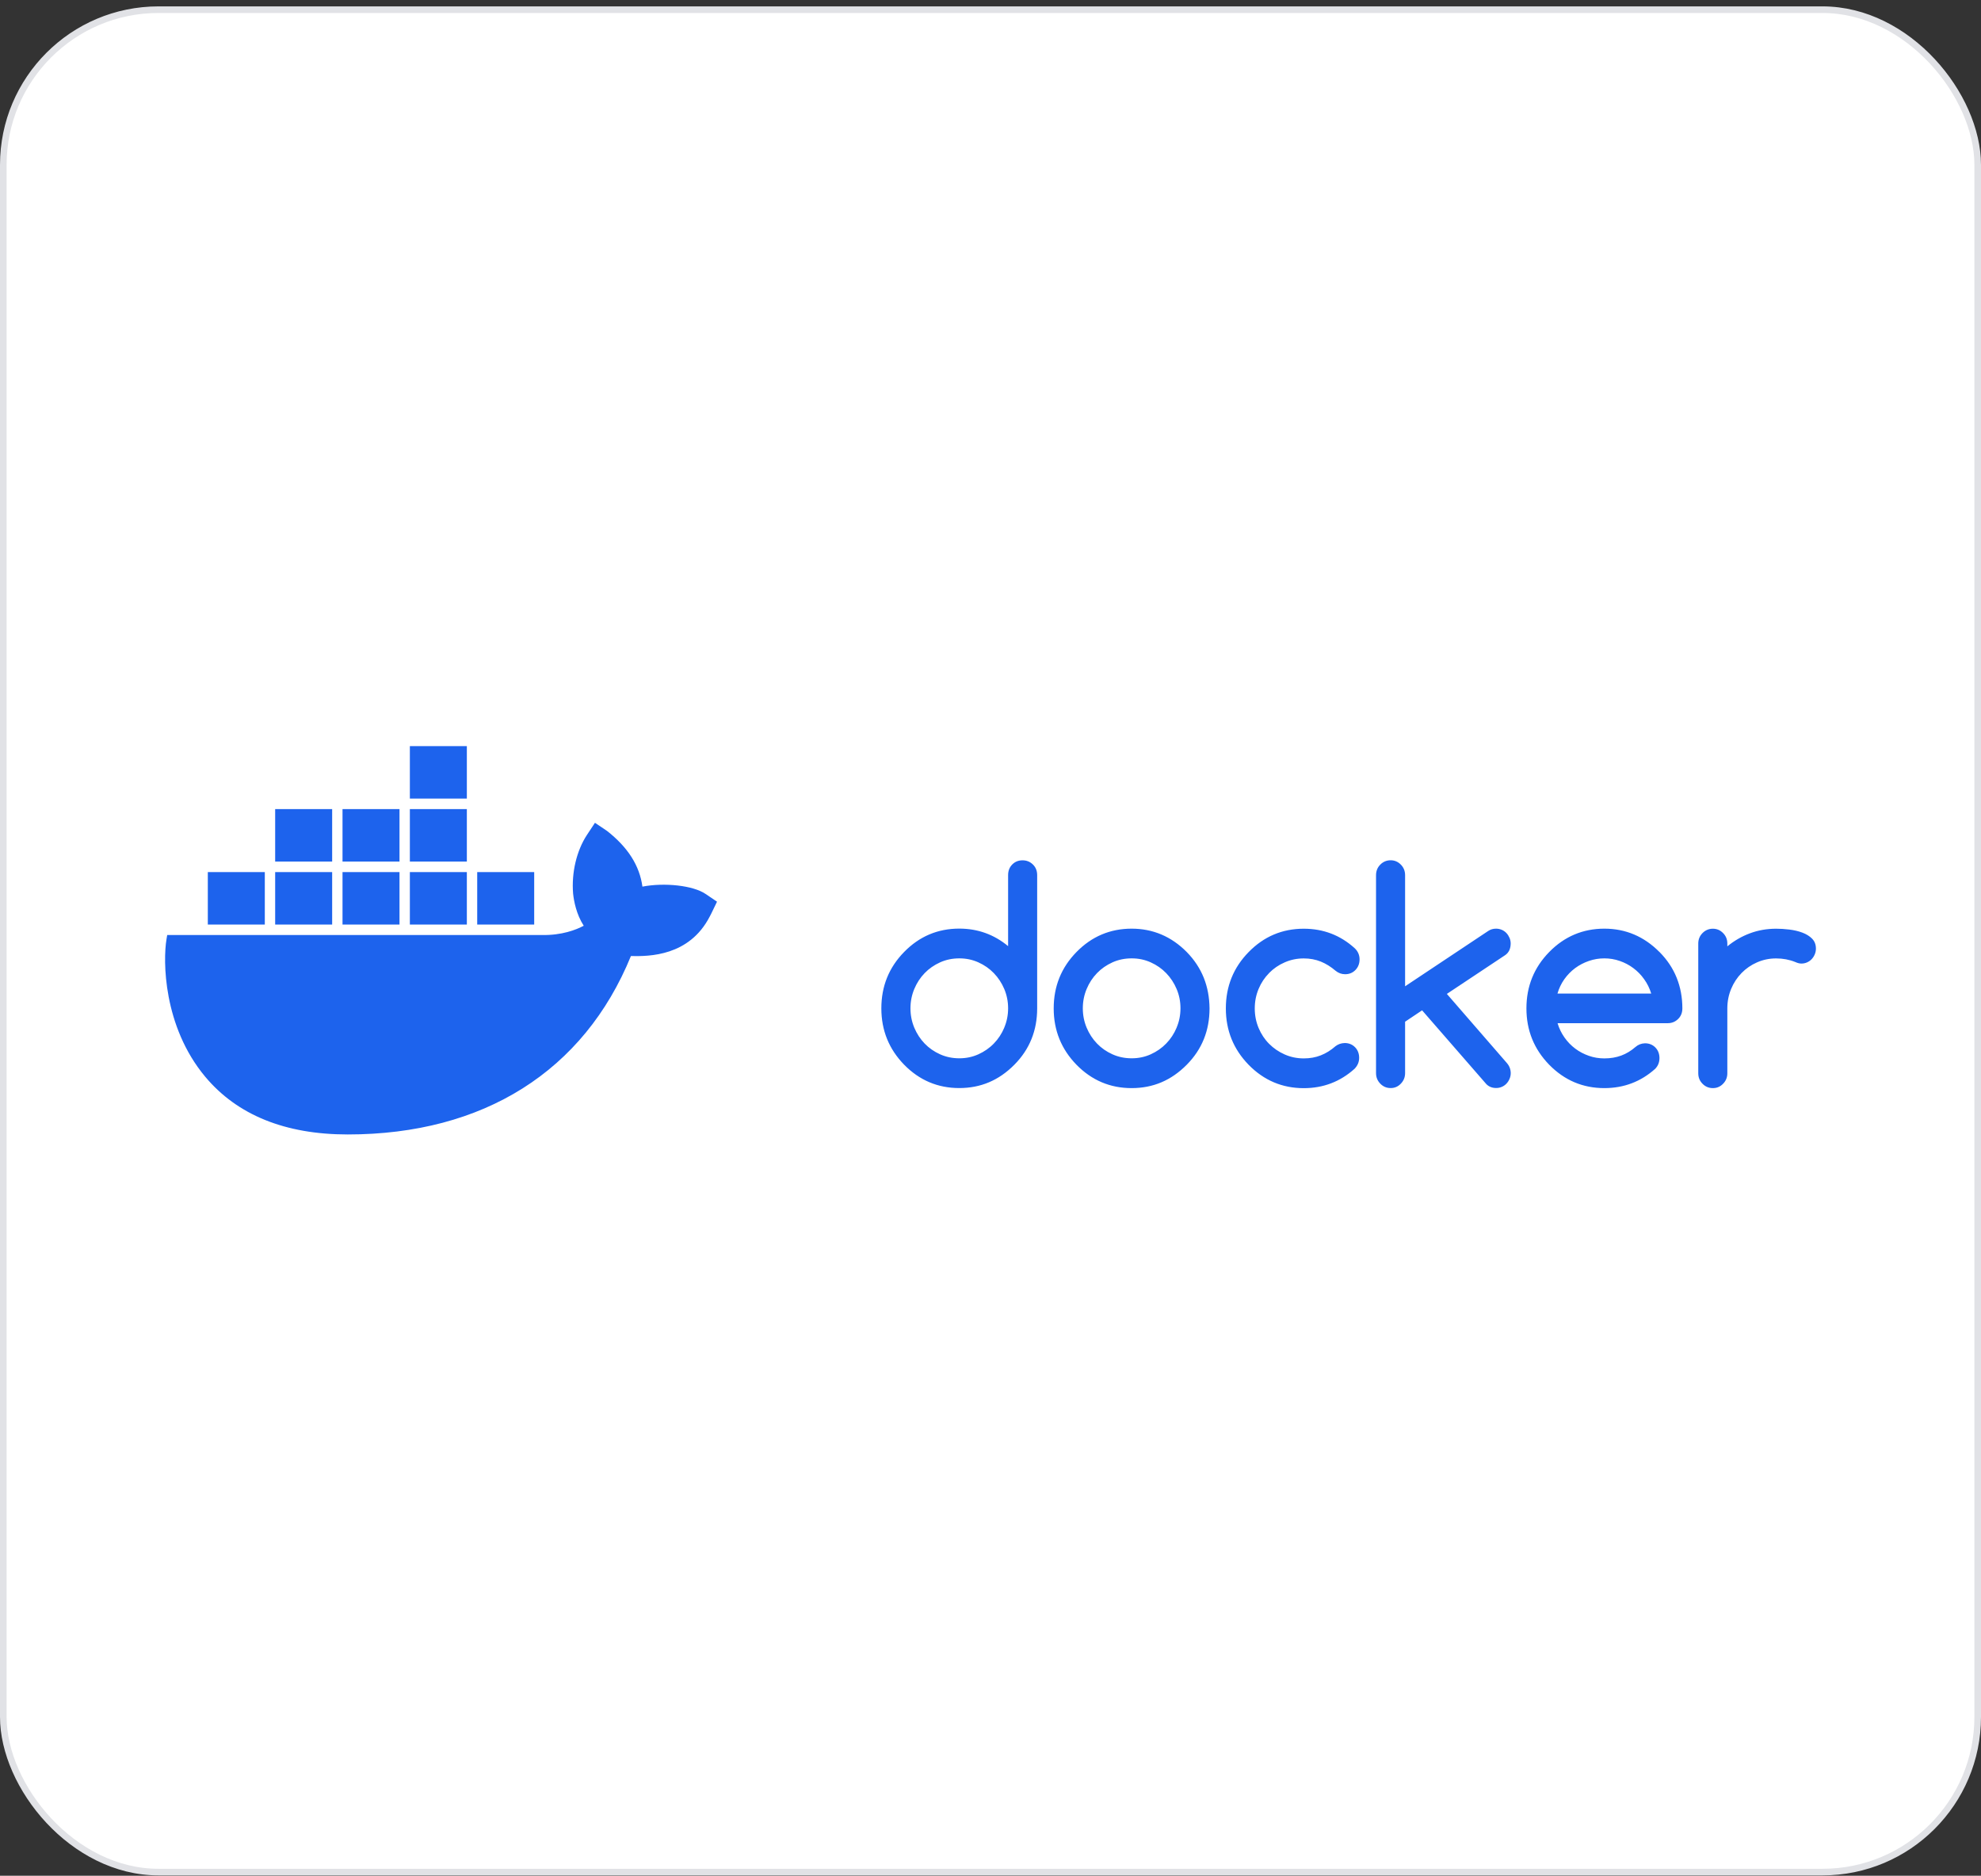 <?xml version="1.0" encoding="UTF-8"?> <svg xmlns="http://www.w3.org/2000/svg" width="300" height="284" viewBox="0 0 300 284" fill="none"><rect x="0" y="0" width="300" height="284" fill="#333333" stroke="none"/><rect x="0.5" y="1.466" width="299" height="281.983" rx="23.5" fill="white"></rect><path d="M97.287 134.24C96.855 131.061 95.106 128.304 91.928 125.808L90.1 124.577L88.877 126.428C87.315 128.812 86.531 132.126 86.79 135.297C86.907 136.41 87.268 138.412 88.398 140.161C87.268 140.78 85.04 141.631 82.075 141.567H53.698H25.321L25.212 142.227C24.678 145.413 24.686 155.363 31.064 163.008C35.913 168.817 43.177 171.765 52.655 171.765C73.21 171.765 88.422 162.181 95.545 144.754C98.346 144.81 104.379 144.77 107.478 138.778C107.556 138.643 107.745 138.277 108.286 137.141L108.584 136.521L106.843 135.345C104.96 134.065 100.629 133.596 97.295 134.24H97.287ZM70.699 112.966H62.069V120.913H70.699V112.966ZM70.699 122.503H62.069V130.449H70.699V122.503ZM60.5 122.503H51.87V130.449H60.5V122.503ZM50.301 122.503H41.671V130.449H50.301V122.503ZM40.102 132.039H31.472V139.986H40.102V132.039ZM50.301 132.039H41.671V139.986H50.301V132.039ZM60.5 132.039H51.87V139.986H60.5V132.039ZM70.699 132.039H62.069V139.986H70.699V132.039ZM80.898 132.039H72.268V139.986H80.898V132.039ZM154.856 130.259C154.221 130.259 153.703 130.473 153.287 130.895C152.871 131.316 152.667 131.856 152.667 132.5V143.252C150.533 141.488 148.07 140.598 145.269 140.598C142.013 140.598 139.228 141.774 136.922 144.134C134.615 146.486 133.47 149.331 133.47 152.669C133.47 156.007 134.623 158.844 136.922 161.204C139.228 163.556 142.005 164.74 145.269 164.74C148.533 164.74 151.279 163.564 153.617 161.204C155.923 158.876 157.068 156.031 157.068 152.669V132.5C157.068 131.856 156.857 131.316 156.425 130.895C155.994 130.473 155.476 130.259 154.856 130.259ZM152.087 155.593C151.702 156.507 151.177 157.31 150.51 157.993C149.843 158.685 149.058 159.225 148.164 159.63C147.262 160.036 146.305 160.234 145.277 160.234C144.249 160.234 143.268 160.036 142.366 159.63C141.464 159.225 140.687 158.685 140.028 158.001C139.369 157.318 138.844 156.515 138.459 155.601C138.075 154.68 137.879 153.702 137.879 152.669C137.879 151.636 138.075 150.658 138.459 149.737C138.844 148.815 139.369 148.02 140.028 147.337C140.687 146.653 141.472 146.113 142.366 145.708C143.268 145.302 144.233 145.104 145.277 145.104C146.32 145.104 147.262 145.302 148.164 145.708C149.066 146.113 149.843 146.653 150.51 147.345C151.177 148.036 151.702 148.839 152.087 149.745C152.471 150.658 152.667 151.628 152.667 152.661C152.667 153.694 152.471 154.672 152.087 155.578V155.593ZM251.307 144.142C248.977 141.79 246.192 140.606 242.96 140.606C239.727 140.606 236.919 141.782 234.612 144.142C232.306 146.494 231.16 149.339 231.16 152.677C231.16 156.015 232.313 158.852 234.612 161.212C236.919 163.564 239.696 164.748 242.96 164.748C245.925 164.748 248.491 163.771 250.672 161.816C251.095 161.371 251.307 160.83 251.307 160.203C251.307 159.575 251.103 159.019 250.687 158.597C250.271 158.176 249.746 157.962 249.118 157.962C248.569 157.978 248.083 158.16 247.667 158.526C247.008 159.098 246.294 159.535 245.517 159.821C244.74 160.107 243.893 160.25 242.967 160.25C242.151 160.25 241.367 160.123 240.622 159.861C239.876 159.599 239.178 159.241 238.558 158.772C237.931 158.303 237.389 157.747 236.926 157.087C236.464 156.436 236.111 155.713 235.875 154.918H252.562C253.182 154.918 253.7 154.703 254.131 154.282C254.563 153.861 254.775 153.321 254.775 152.677C254.775 151.008 254.484 149.458 253.912 148.036C253.339 146.606 252.468 145.31 251.323 144.15L251.307 144.142ZM235.86 150.436C236.087 149.649 236.432 148.926 236.895 148.266C237.358 147.615 237.907 147.051 238.535 146.582C239.17 146.113 239.861 145.755 240.622 145.493C241.383 145.231 242.159 145.104 242.96 145.104C243.76 145.104 244.536 145.231 245.29 145.493C246.043 145.755 246.733 146.113 247.353 146.582C247.981 147.051 248.53 147.607 248.993 148.266C249.463 148.918 249.816 149.641 250.06 150.436H235.86ZM274.419 142.116C274.027 141.726 273.533 141.424 272.937 141.202C272.34 140.979 271.689 140.828 270.975 140.741C270.269 140.653 269.602 140.614 268.983 140.614C267.578 140.614 266.26 140.844 265.021 141.305C263.781 141.766 262.636 142.425 261.584 143.284V142.855C261.584 142.235 261.373 141.71 260.941 141.273C260.51 140.836 260 140.614 259.396 140.614C258.792 140.614 258.258 140.836 257.827 141.273C257.395 141.71 257.183 142.243 257.183 142.855V162.507C257.183 163.127 257.395 163.652 257.827 164.089C258.258 164.526 258.776 164.748 259.396 164.748C260.015 164.748 260.517 164.526 260.941 164.089C261.373 163.652 261.584 163.119 261.584 162.507V152.677C261.584 151.628 261.781 150.643 262.165 149.721C262.549 148.799 263.075 148.004 263.742 147.321C264.409 146.637 265.193 146.097 266.088 145.708C266.99 145.31 267.947 145.112 268.975 145.112C270.003 145.112 270.975 145.294 271.862 145.652C272.215 145.811 272.521 145.89 272.788 145.89C273.094 145.89 273.384 145.835 273.651 145.715C273.917 145.596 274.153 145.437 274.349 145.231C274.545 145.024 274.702 144.786 274.82 144.508C274.937 144.237 275 143.943 275 143.625C275 143.006 274.804 142.505 274.412 142.116H274.419ZM179.718 144.142C177.388 141.79 174.603 140.606 171.371 140.606C168.138 140.606 165.33 141.782 163.023 144.142C160.717 146.494 159.571 149.339 159.571 152.677C159.571 156.015 160.724 158.852 163.023 161.212C165.33 163.564 168.107 164.748 171.371 164.748C174.634 164.748 177.38 163.572 179.718 161.212C182.025 158.883 183.17 156.038 183.17 152.677C183.154 151.008 182.864 149.466 182.299 148.044C181.726 146.621 180.871 145.318 179.718 144.142ZM178.188 155.593C177.804 156.507 177.278 157.31 176.611 157.993C175.944 158.685 175.16 159.225 174.266 159.63C173.371 160.036 172.406 160.234 171.378 160.234C170.351 160.234 169.37 160.036 168.468 159.63C167.566 159.225 166.789 158.685 166.13 158.001C165.471 157.318 164.945 156.515 164.561 155.601C164.176 154.68 163.98 153.702 163.98 152.669C163.98 151.636 164.176 150.658 164.561 149.737C164.945 148.815 165.471 148.02 166.13 147.337C166.789 146.653 167.573 146.113 168.468 145.708C169.37 145.302 170.335 145.104 171.378 145.104C172.422 145.104 173.363 145.302 174.266 145.708C175.168 146.113 175.944 146.653 176.611 147.345C177.278 148.036 177.804 148.839 178.188 149.745C178.573 150.658 178.769 151.628 178.769 152.661C178.769 153.694 178.573 154.672 178.188 155.578V155.593ZM228.775 142.847C228.775 142.545 228.712 142.259 228.595 141.988C228.477 141.718 228.32 141.472 228.124 141.265C227.928 141.059 227.692 140.892 227.426 140.78C227.159 140.669 226.869 140.606 226.563 140.606C226.123 140.606 225.731 140.717 225.386 140.947L212.786 149.331V132.516C212.786 131.88 212.574 131.347 212.143 130.91C211.711 130.473 211.201 130.251 210.597 130.251C209.993 130.251 209.46 130.473 209.028 130.91C208.597 131.347 208.385 131.88 208.385 132.516V162.475C208.385 163.095 208.597 163.628 209.028 164.073C209.46 164.518 209.978 164.74 210.597 164.74C211.217 164.74 211.719 164.518 212.143 164.073C212.574 163.628 212.786 163.095 212.786 162.475V154.695L215.36 152.971L225.096 164.152C225.488 164.542 225.982 164.732 226.571 164.732C226.877 164.732 227.167 164.677 227.434 164.558C227.7 164.446 227.936 164.279 228.132 164.073C228.328 163.866 228.485 163.628 228.603 163.35C228.72 163.079 228.783 162.785 228.783 162.491C228.783 161.903 228.579 161.379 228.171 160.918L219.11 150.484L227.936 144.619C228.501 144.229 228.775 143.633 228.775 142.831V142.847ZM192.192 147.321C192.867 146.637 193.651 146.097 194.554 145.708C195.456 145.31 196.413 145.112 197.441 145.112C198.367 145.112 199.222 145.27 200.014 145.588C200.799 145.906 201.552 146.375 202.266 146.987C202.689 147.329 203.168 147.504 203.701 147.504C204.337 147.504 204.855 147.289 205.27 146.86C205.686 146.431 205.89 145.89 205.89 145.247C205.89 144.603 205.639 144.007 205.129 143.546C202.964 141.591 200.398 140.614 197.441 140.614C194.185 140.614 191.4 141.79 189.093 144.15C186.787 146.502 185.641 149.347 185.641 152.685C185.641 156.023 186.795 158.86 189.093 161.22C191.4 163.572 194.177 164.756 197.441 164.756C200.391 164.756 202.956 163.779 205.129 161.824C205.592 161.347 205.827 160.799 205.827 160.163C205.827 159.527 205.623 158.979 205.208 158.558C204.792 158.136 204.266 157.922 203.639 157.922C203.105 157.938 202.642 158.097 202.25 158.399C201.544 159.019 200.806 159.479 200.014 159.789C199.229 160.099 198.374 160.25 197.441 160.25C196.413 160.25 195.456 160.052 194.554 159.654C193.651 159.257 192.867 158.717 192.192 158.041C191.517 157.366 190.984 156.555 190.6 155.641C190.215 154.719 190.019 153.734 190.019 152.685C190.019 151.636 190.215 150.65 190.6 149.729C190.984 148.807 191.517 148.012 192.192 147.329V147.321Z" fill="#1D63ED"></path><rect x="0.5" y="1.466" width="299" height="281.983" rx="23.5" stroke="#E1E2E6"></rect></svg> 